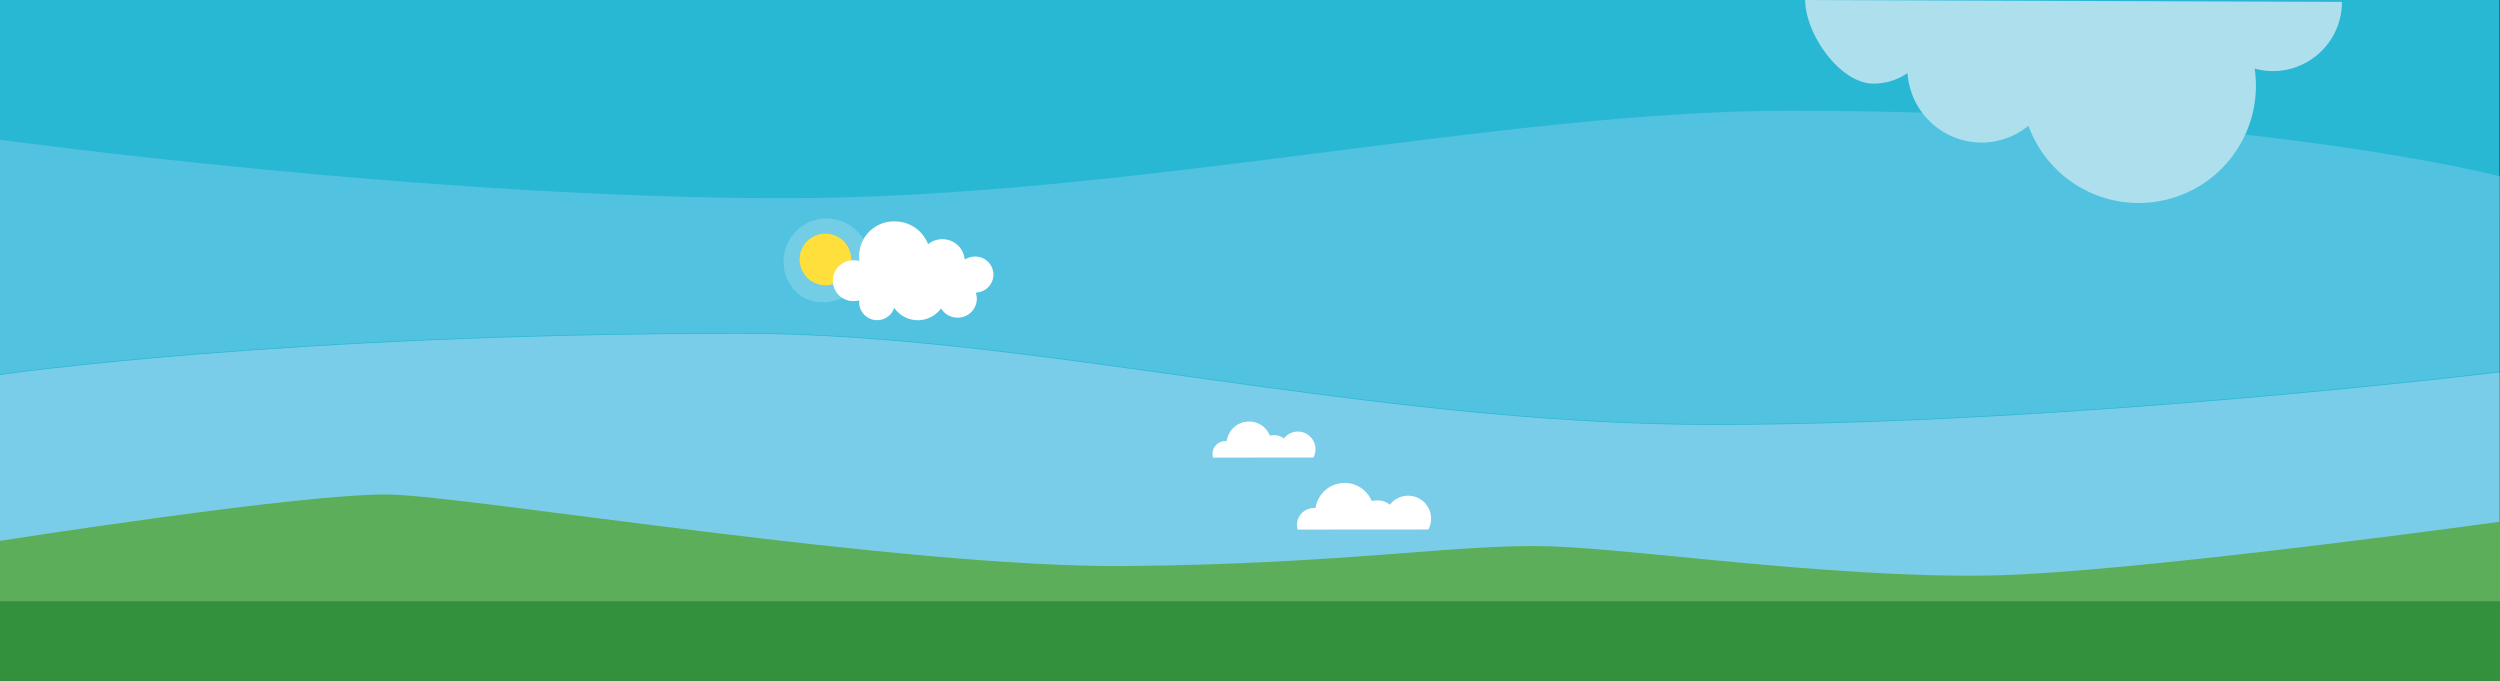 <svg id="Layer_1" data-name="Layer 1" xmlns="http://www.w3.org/2000/svg" viewBox="0 0 1002 273"><rect x="0" y="0" width="1002" height="273" fill="#333333" stroke="none"/><defs><style>.cls-1{fill:#29b8d4;}.cls-2{fill:#51c2df;}.cls-3{fill:#7acde9;}.cls-4{fill:#ffd80e;}.cls-5,.cls-7{fill:#fff;}.cls-6{fill:#aedfec;}.cls-7{opacity:0.19;}.cls-8{fill:#5dae5a;}.cls-9{fill:#33913e;}</style></defs><path class="cls-1" d="M0,0V273H1001.79V0Z"/><path class="cls-2" d="M1001.79,148.93S829.61,170,686.41,170c-138.57,0-273.11-36.53-389-36.53C113.46,133.46,0,150,0,150V56S171.08,79.45,314.28,79.45c138.56,0,286.71-35.07,402.55-35.07,184,0,285,26.24,285,26.24Z"/><path class="cls-3" d="M297.45,133.76c115.85,0,250.39,36.53,389,36.53,143.2,0,315.38-21.06,315.38-21.06V272H0V150.29S113.46,133.76,297.45,133.76Z"/><circle class="cls-4" cx="330.83" cy="103.99" r="10.34" transform="translate(146.44 397.69) rotate(-75.33)"/><path class="cls-5" d="M572.48,212.22a9.19,9.19,0,0,0-15.39-9.94,8.19,8.19,0,0,0-5.06-1.73,8.56,8.56,0,0,0-2.22.3,11.77,11.77,0,0,0-22.53,2.79,5.37,5.37,0,0,0-.7,0,6.74,6.74,0,0,0-6.74,6.74,6.89,6.89,0,0,0,.27,1.88Z"/><path class="cls-5" d="M526.4,183.38a7.06,7.06,0,0,0-11.82-7.64,6.33,6.33,0,0,0-3.89-1.33,6,6,0,0,0-1.7.24,9,9,0,0,0-17.3,2.13l-.54,0a5.17,5.17,0,0,0-5.18,5.17,5.35,5.35,0,0,0,.21,1.45Z"/><path class="cls-5" d="M398.18,110.05a7.3,7.3,0,0,0-7.38-7.22,7.5,7.5,0,0,0-4.14,1.24,8.93,8.93,0,0,0-9-8.2,9.07,9.07,0,0,0-5.69,2,14.24,14.24,0,0,0-13.38-9.13,13.91,13.91,0,0,0-14.1,15.88,8.63,8.63,0,0,0-2.23-.3,8.18,8.18,0,1,0,0,16.35,8.53,8.53,0,0,0,2.16-.28,7,7,0,0,0-.07.92,7.21,7.21,0,0,0,14.05,2.07,11.51,11.51,0,0,0,18.77.22,7.73,7.73,0,0,0,6.63,3.71,7.62,7.62,0,0,0,7.71-7.53,7.48,7.48,0,0,0-.44-2.51A7.29,7.29,0,0,0,398.18,110.05Z"/><path class="cls-6" d="M723.52,0c0,13.54,13.91,33.51,27.36,33.51a24.14,24.14,0,0,0,13.66-4.22,29.83,29.83,0,0,0,29.67,27.86A29.51,29.51,0,0,0,813,50.41a47,47,0,0,0,90.67-22.92,27.62,27.62,0,0,0,7.37,1A27.68,27.68,0,0,0,938.65.76"/><path class="cls-7" d="M318.79,116.72a17.26,17.26,0,0,1,24.6-24.21c6.68,6.8,7,16.21.16,22.9S325.47,123.51,318.79,116.72Z"/><path class="cls-8" d="M-.8,216.9s124.16-19.52,157.23-18.69,206.06,29.49,295.33,28.66,133.36-9.14,170.11-7.89,125.54,14.54,188.62,11.22S1002.79,209,1002.79,209v33.27H-.8Z"/><rect class="cls-9" x="-0.8" y="240.98" width="1003.59" height="32.77"/></svg>